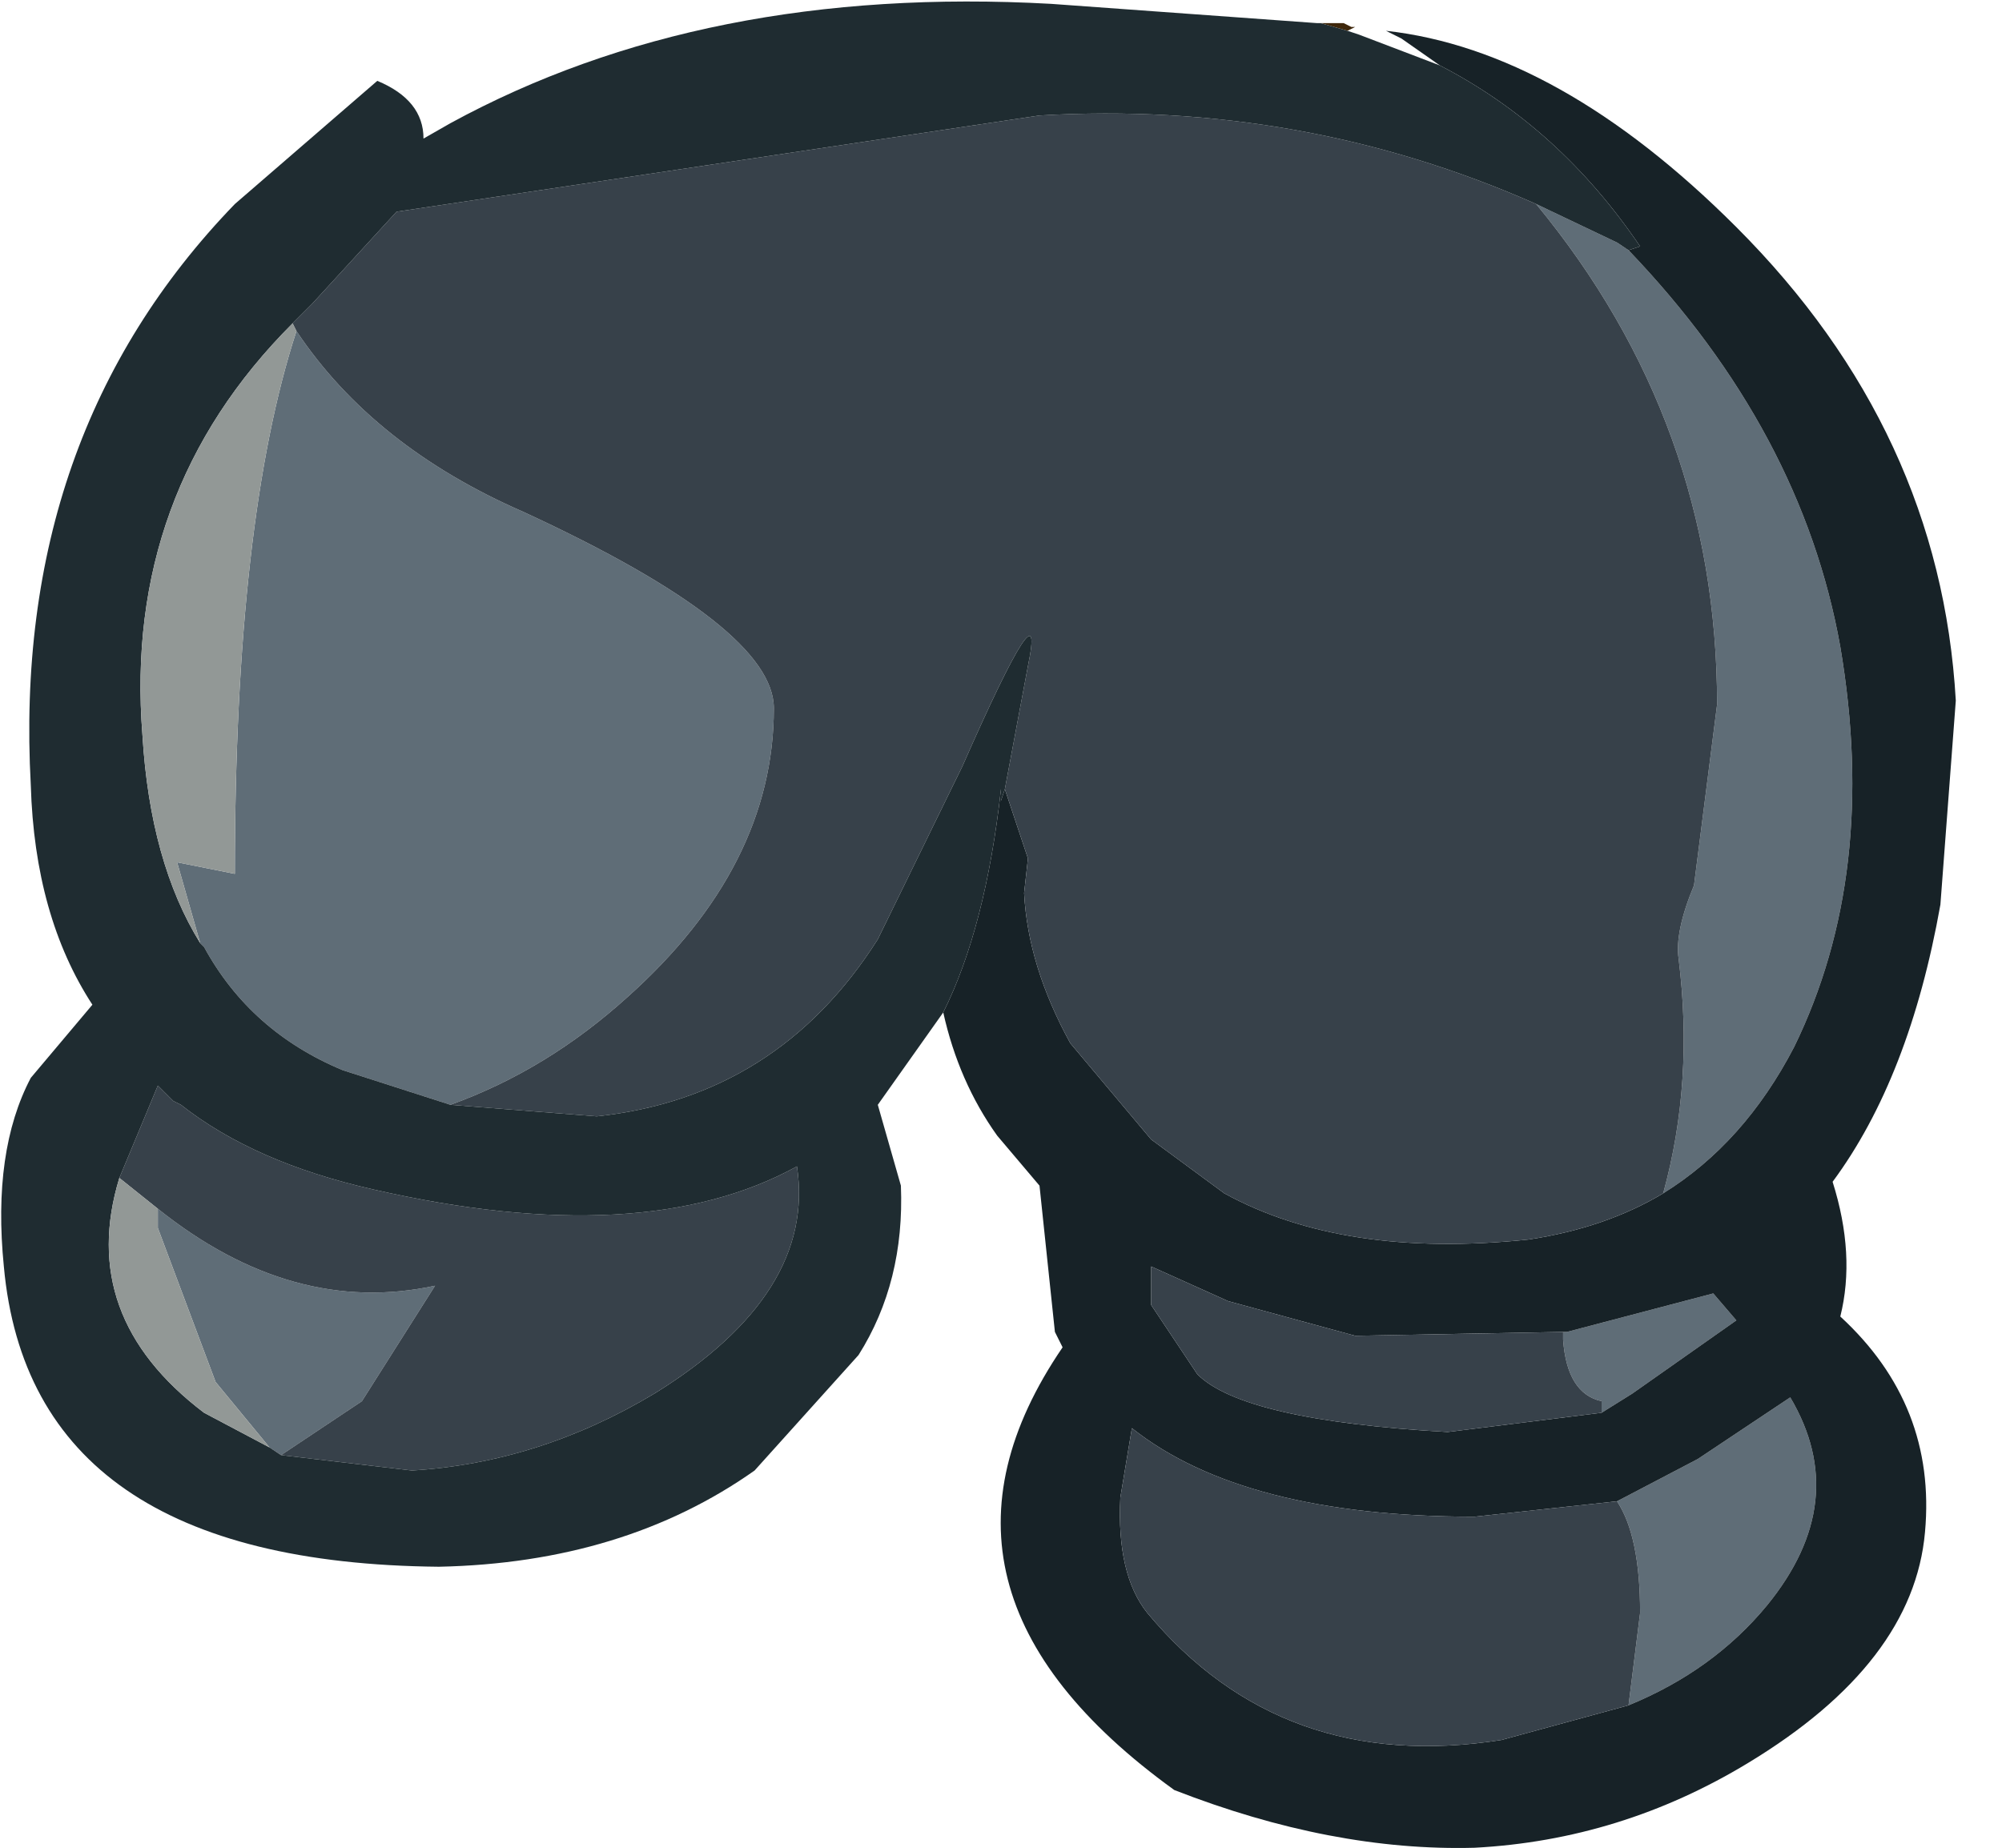 <?xml version="1.0" encoding="utf-8"?>
<svg version="1.1" id="Layer_1"
xmlns="http://www.w3.org/2000/svg"
xmlns:xlink="http://www.w3.org/1999/xlink"
xmlns:author="http://www.sothink.com"
width="26px" height="24px"
xml:space="preserve">
<g id="1781" transform="matrix(1, 0, 0, 1, 0, 0)">
<path style="fill:#3F270B;fill-opacity:1" d="M17.15,0.3L17.45 0.3L17.55 0.35L17.6 0.35L17.5 0.4L17.15 0.3" />
<path style="fill:#5F6D77;fill-opacity:1" d="M21.8,12.45Q21.75 12.1 22 11.5L22.3 9.15Q22.3 5.5 19.95 2.65L21 3.15L21.15 3.25Q23.4 5.6 23.9 8.4Q24.4 11.35 23.3 13.6Q22.65 14.85 21.6 15.5Q22 14.05 21.8 12.45M20.8,18.2Q20.35 18.1 20.3 17.4L20.3 17.3L20.35 17.3L22.25 16.8L22.55 17.15L21.2 18.1L20.8 18.35L20.8 18.2M21.3,20.95Q21.3 19.95 21 19.5L22.05 18.95L23.25 18.15Q24.05 19.5 22.95 20.85Q22.25 21.7 21.15 22.15L21.3 20.95M2.3,11.2L3.05 11.35Q3.05 6.75 3.85 4.3Q4.85 5.8 6.8 6.65Q10.05 8.15 10.05 9.2Q10.05 11.25 8.15 12.95Q7.1 13.9 5.85 14.35L4.45 13.9Q3.25 13.4 2.65 12.3L2.6 12.25L2.3 11.2M2.05,15.7Q3.8 17.1 5.65 16.7L4.7 18.2L3.65 18.9L3.5 18.8L2.8 17.95L2.05 15.95L2.05 15.7" />
<path style="fill:#172227;fill-opacity:1" d="M13,10.25L13 10.4L13.05 10.25L13.35 11.15L13.3 11.6Q13.35 12.55 13.9 13.55L14.95 14.8L15.9 15.5Q17.45 16.35 19.85 16.1Q20.85 15.95 21.6 15.5Q22.65 14.85 23.3 13.6Q24.4 11.35 23.9 8.4Q23.4 5.6 21.15 3.25L21.3 3.2Q20.25 1.65 18.7 0.85L18.2 0.5L18 0.4Q20.25 0.65 22.55 2.95Q25.2 5.6 25.4 9.1L25.2 11.75Q24.8 14 23.8 15.35Q24.1 16.3 23.9 17.1Q25.15 18.25 25 19.9Q24.85 21.6 22.7 22.9Q21.05 23.9 19.15 24Q17.3 24.05 15.25 23.25Q11.65 20.65 13.8 17.5L13.7 17.3L13.5 15.4L12.95 14.75Q12.45 14.05 12.25 13.15Q12.8 12.05 13 10.25M17.6,17.35L15.95 16.9L14.95 16.45L14.95 16.95L15.55 17.85Q16.15 18.45 18.8 18.6L20.8 18.35L21.2 18.1L22.55 17.15L22.25 16.8L20.35 17.3L20.3 17.3L17.6 17.35M19.15,19.7Q16.15 19.7 14.7 18.55L14.55 19.45Q14.5 20.45 14.9 20.95Q16.65 23.05 19.5 22.6L21.15 22.15Q22.25 21.7 22.95 20.85Q24.05 19.5 23.25 18.15L22.05 18.95L21 19.5L19.15 19.7" />
<path style="fill:#37414A;fill-opacity:1" d="M8.15,12.95Q10.05 11.25 10.05 9.2Q10.05 8.15 6.8 6.65Q4.85 5.8 3.85 4.3L3.8 4.2L3.95 4.05L4.05 3.95L5.15 2.75L13.5 1.5Q16.9 1.3 19.95 2.65Q22.3 5.5 22.3 9.15L22 11.5Q21.75 12.1 21.8 12.45Q22 14.05 21.6 15.5Q20.85 15.95 19.85 16.1Q17.45 16.35 15.9 15.5L14.95 14.8L13.9 13.55Q13.35 12.55 13.3 11.6L13.35 11.15L13.05 10.25L13.35 8.65Q13.6 7.45 12.5 9.95L11.4 12.2Q10.1 14.25 7.75 14.5L5.85 14.35Q7.1 13.9 8.15 12.95M20.3,17.3L20.3 17.4Q20.35 18.1 20.8 18.2L20.8 18.35L18.8 18.6Q16.15 18.45 15.55 17.85L14.95 16.95L14.95 16.45L15.95 16.9L17.6 17.35L20.3 17.3M21,19.5Q21.3 19.95 21.3 20.95L21.15 22.15L19.5 22.6Q16.65 23.05 14.9 20.95Q14.5 20.45 14.55 19.45L14.7 18.55Q16.15 19.7 19.15 19.7L21 19.5M4.7,18.2L5.65 16.7Q3.8 17.1 2.05 15.7L1.55 15.3L2.05 14.1L2.25 14.3L2.35 14.35Q3.3 15.1 4.85 15.45Q8.35 16.25 10.35 15.15Q10.6 16.8 8.5 18.1Q7 19 5.35 19.1L3.65 18.9L4.7 18.2" />
<path style="fill:#1F2C31;fill-opacity:1" d="M1.85,9.55Q1.95 11.2 2.6 12.25L2.65 12.3Q3.25 13.4 4.45 13.9L5.85 14.35L7.75 14.5Q10.1 14.25 11.4 12.2L12.5 9.95Q13.6 7.45 13.35 8.65L13.05 10.25L13 10.4L13 10.25Q12.8 12.05 12.25 13.15L11.4 14.35L11.7 15.4Q11.75 16.65 11.15 17.6L9.8 19.1Q8.1 20.3 5.7 20.35Q0.4 20.3 0.05 16.45Q-0.1 14.95 0.4 14L1.2 13.05Q0.45 11.9 0.4 10.2Q0.15 5.65 3.05 2.65L4.9 1.05Q5.5 1.3 5.5 1.8L5.85 1.6Q9.15 -0.2 13.65 0.05L17.1 0.3L17.15 0.3L17.5 0.4L17.65 0.45L18.7 0.85Q20.25 1.65 21.3 3.2L21.15 3.25L21 3.15L19.95 2.65Q16.9 1.3 13.5 1.5L5.15 2.75L4.05 3.95L3.95 4.05L3.8 4.2Q1.6 6.4 1.85 9.55M2.65,18.35L3.5 18.8L3.65 18.9L5.35 19.1Q7 19 8.5 18.1Q10.6 16.8 10.35 15.15Q8.35 16.25 4.85 15.45Q3.3 15.1 2.35 14.35L2.25 14.3L2.05 14.1L1.55 15.3Q1 17.1 2.65 18.35" />
<path style="fill:#929896;fill-opacity:1" d="M2.6,12.25Q1.95 11.2 1.85 9.55Q1.6 6.4 3.8 4.2L3.85 4.3Q3.05 6.75 3.05 11.35L2.3 11.2L2.6 12.25M2.05,15.95L2.8 17.95L3.5 18.8L2.65 18.35Q1 17.1 1.55 15.3L2.05 15.7L2.05 15.95" />
</g>
</svg>
